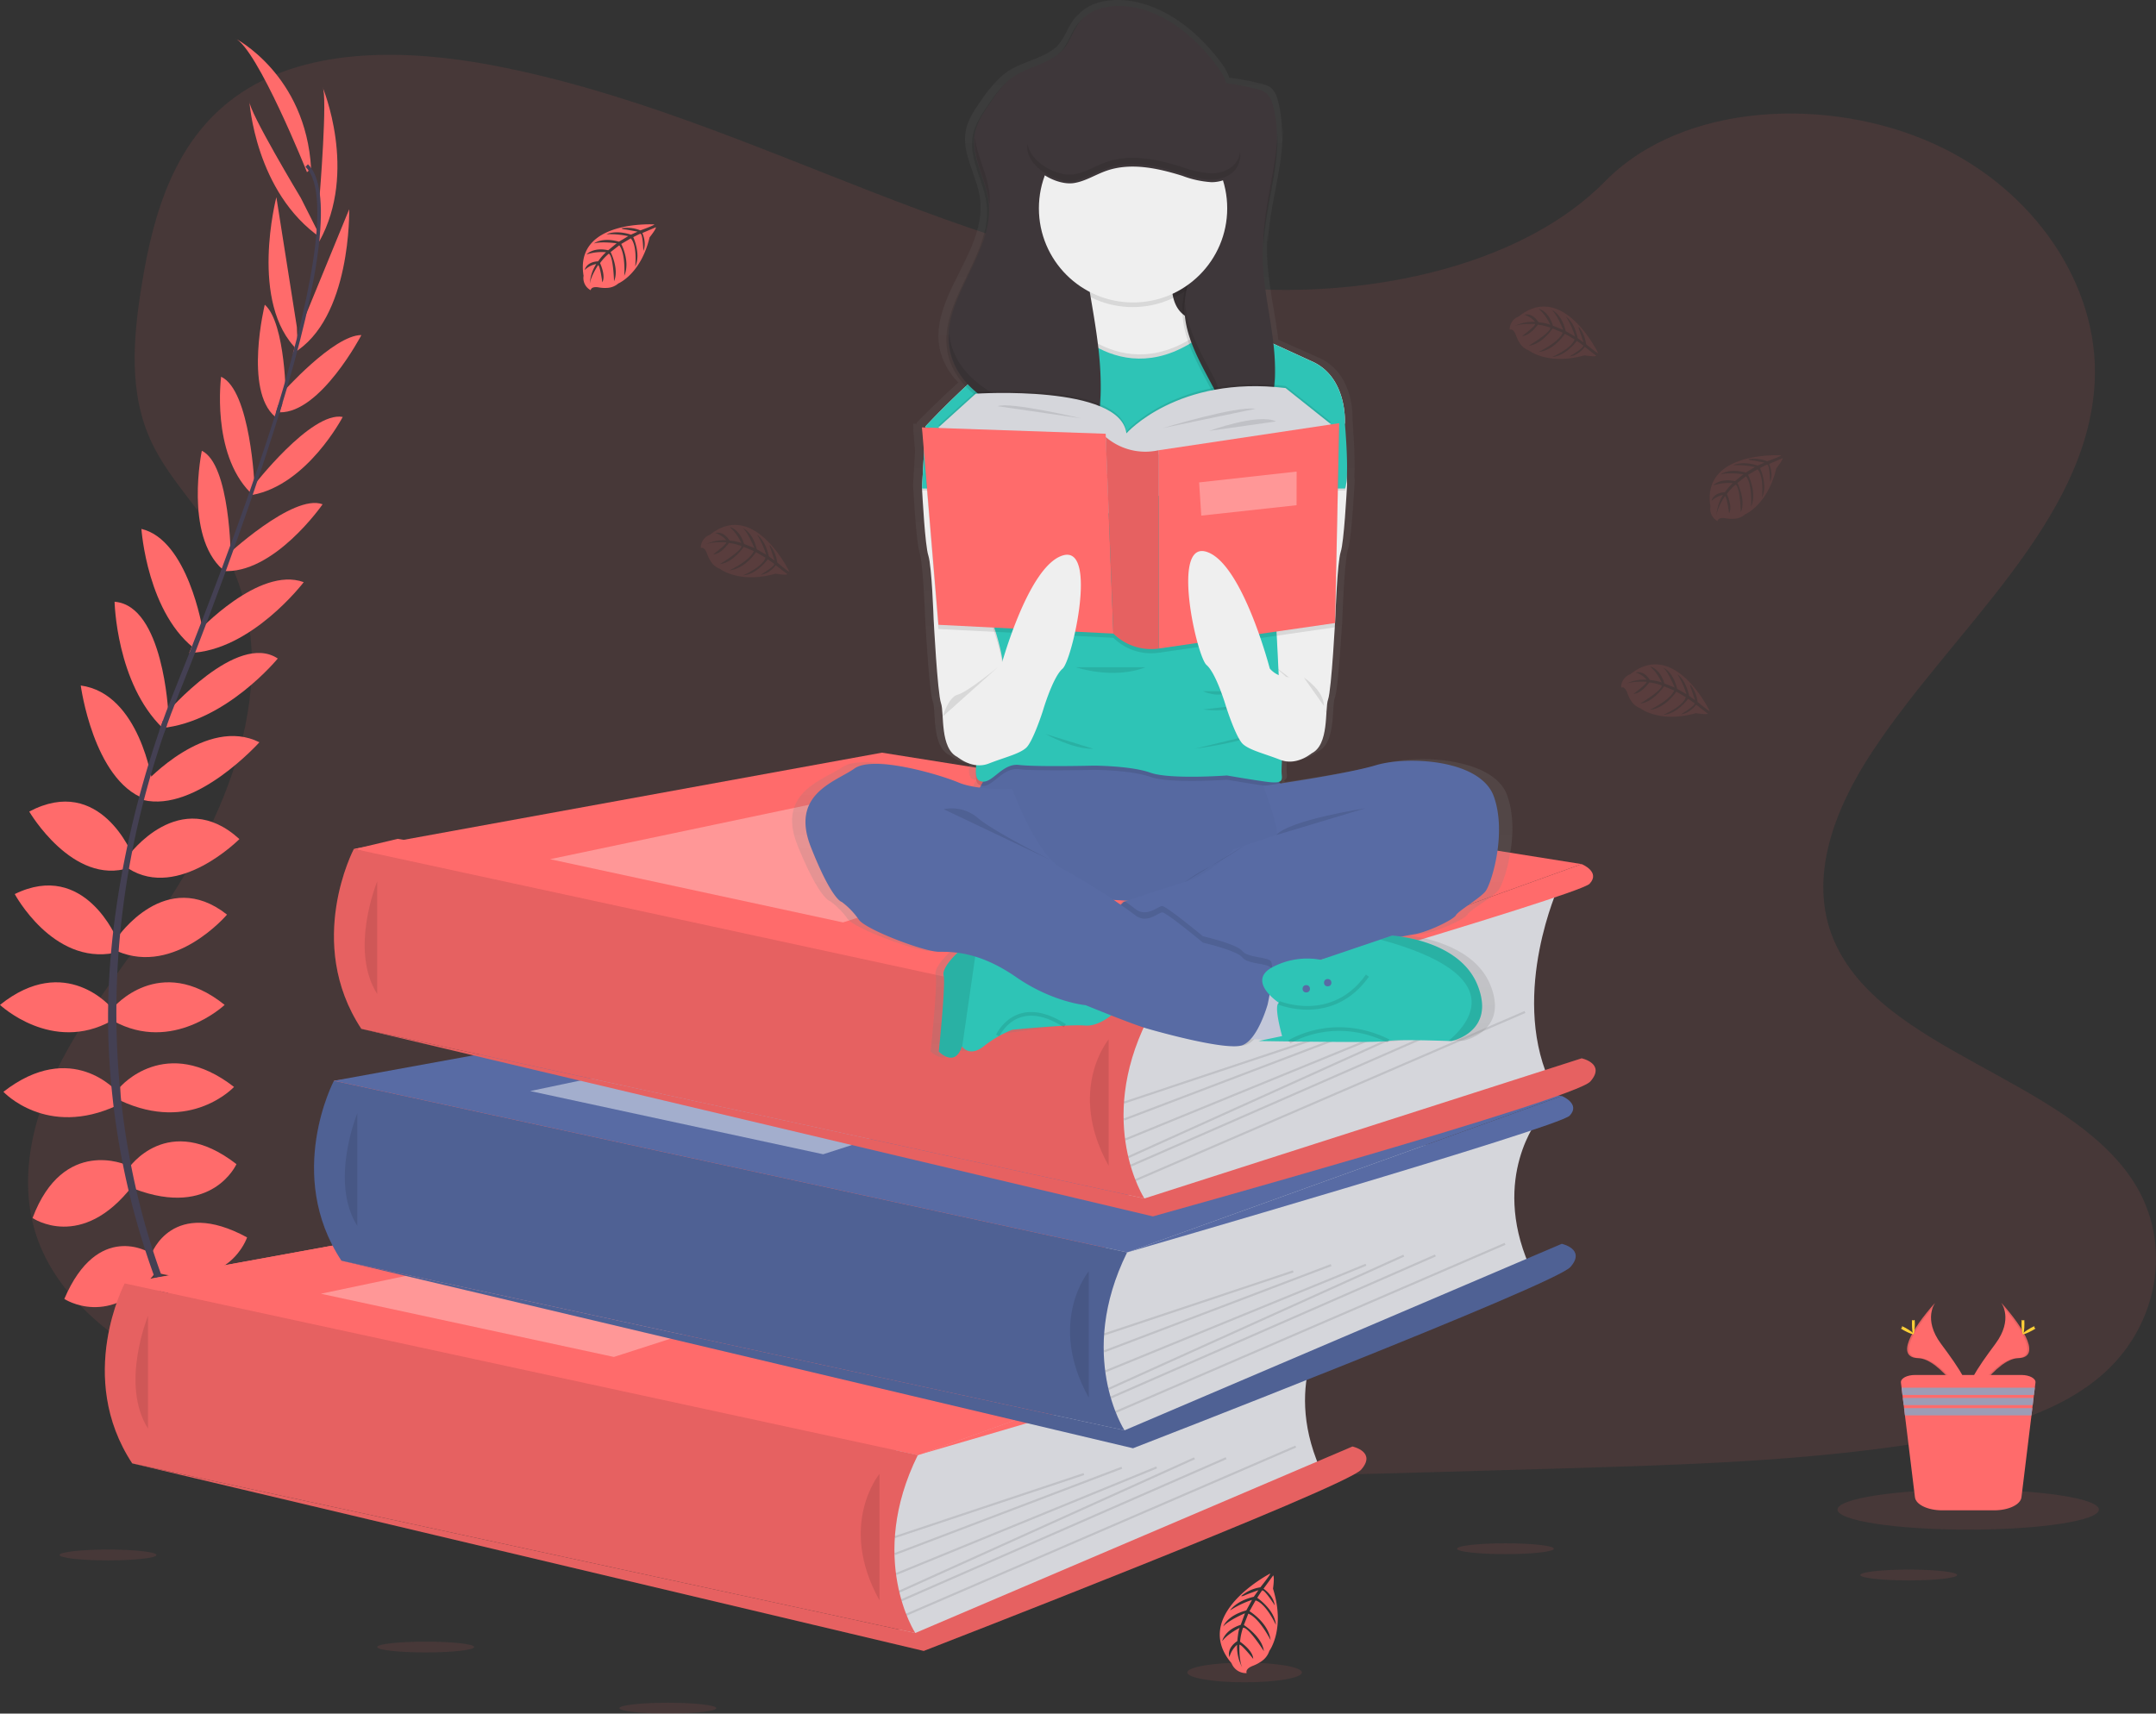 <svg xmlns="http://www.w3.org/2000/svg" xmlns:xlink="http://www.w3.org/1999/xlink" width="589" height="468.257" viewBox="0 0 589 468.257">
  <rect x="0" y="0" width="589" height="468.257" fill="#333333" stroke="none"/>
  <defs>
    <linearGradient id="linear-gradient" x1="0.5" y1="1" x2="0.5" gradientUnits="objectBoundingBox">
      <stop offset="0" stop-color="gray" stop-opacity="0.251"/>
      <stop offset="0.54" stop-color="gray" stop-opacity="0.122"/>
      <stop offset="1" stop-color="gray" stop-opacity="0.102"/>
    </linearGradient>
  </defs>
  <g id="Group_26" data-name="Group 26" transform="translate(-554 -213)">
    <path id="Path_1" data-name="Path 1" d="M439.651,133.588c-37.269-1.3-72.77-13.325-106.664-26.489s-67.466-27.75-103.842-34.724c-23.4-4.486-50.156-5.119-69,7.423-18.145,12.093-24.007,32.91-27.157,52.247-2.372,14.546-3.766,29.852,2.735,43.471,4.509,9.455,12.519,17.4,18.053,26.489,19.274,31.51,5.655,70.368-15.231,101.136-9.789,14.436-21.162,28.216-28.717,43.569s-11.056,32.967-4.446,48.642c6.559,15.548,22.182,27.2,39.1,35.409,34.372,16.671,74.86,21.439,114.369,24.139,87.431,5.983,175.322,3.392,262.983.8,32.443-.962,65.025-1.935,96.938-6.95,17.725-2.787,36.019-7.2,48.889-17.88,16.331-13.55,20.379-36.5,9.438-53.485-18.364-28.5-69.1-35.576-81.954-66.165-7.06-16.832.2-35.582,10.457-51.2,22.02-33.491,58.926-62.877,60.873-101.159,1.336-26.3-16.412-52.627-43.845-65.071C593.874,80.7,553.991,82.361,532.788,103.95,510.941,126.195,472.555,134.729,439.651,133.588Z" transform="translate(459.776 158.54)" fill="#ff6b6b" opacity="0.1"/>
    <path id="Path_2" data-name="Path 2" d="M275.845,566.469l-197.1-.962L59.16,519.572l69.251-5.027-12.07-50.364,136.971-17.753-131.161-45.6,11.586-2.753,210.9,34.407-11.615,78.6-16.6,43.194Z" transform="translate(528.907 44.149)" fill="#ff6b6b"/>
    <path id="Path_3" data-name="Path 3" d="M187,698.7s12.093-1.935,19.348,6.611c0,0-5.321,4.192-16.769-1.612Z" transform="translate(423.675 -108.285)" fill="#ff6b6b"/>
    <path id="Path_4" data-name="Path 4" d="M181.141,698.51s-7.716,9.5-3.916,20.068c0,0,6.288-2.516,6.973-15.335Z" transform="translate(428.267 -108.283)" fill="#ff6b6b"/>
    <path id="Path_5" data-name="Path 5" d="M172.76,669.138s4.837-8.874,24.186,3.547c0,0-2.58,5.966-11.125,5.482S175.017,673.814,172.76,669.138Z" transform="translate(429.715 -94.522)" fill="#ff6b6b"/>
    <path id="Path_6" data-name="Path 6" d="M162.48,670.283s-10.037-1.152-11.01,21.825c0,0,6.363,1.319,10.883-5.948S165.02,674.815,162.48,670.283Z" transform="translate(438.745 -96.306)" fill="#ff6b6b"/>
    <path id="Path_7" data-name="Path 7" d="M160.44,632.192s5.643-15.64,26.12-4.515c0,0-4.676,14.35-24.024,9.835Z" transform="translate(434.94 -76.544)" fill="#ff6b6b"/>
    <path id="Path_8" data-name="Path 8" d="M149.52,592.426s10.642-15.8,29.506-1.152c0,0-6.611,14.834-27.894,6.772Z" transform="translate(439.572 -60.158)" fill="#ff6b6b"/>
    <path id="Path_9" data-name="Path 9" d="M145.6,554.468s12.415-14.517,31.1,0c0,0-11.77,12.738-31.1,3.708Z" transform="translate(441.235 -44.45)" fill="#ff6b6b"/>
    <path id="Path_10" data-name="Path 10" d="M142.24,516.548s12.576-15.156,30.474-.806c0,0-14.189,13.383-30.474,4.353Z" transform="translate(442.66 -28.142)" fill="#ff6b6b"/>
    <path id="Path_11" data-name="Path 11" d="M144.2,480.353s13.244-19.51,29.99-6.288c0,0-14.189,16.769-29.99,10Z" transform="translate(441.829 -11.135)" fill="#ff6b6b"/>
    <path id="Path_12" data-name="Path 12" d="M149.52,442s14.028-19.348,30.313-4.515c0,0-16.607,16.769-30.313,8.062Z" transform="translate(439.572 4.804)" fill="#ff6b6b"/>
    <path id="Path_13" data-name="Path 13" d="M157.106,405.345s16.607-18.185,31.1-10.941c0,0-17.3,19.314-31.821,15.767Z" transform="translate(436.662 21.428)" fill="#ff6b6b"/>
    <path id="Path_14" data-name="Path 14" d="M166.719,369.634s19.164-22.274,30.313-14.834c0,0-14.12,17.275-31.672,19Z" transform="translate(432.853 38.148)" fill="#ff6b6b"/>
    <path id="Path_15" data-name="Path 15" d="M180.612,332.83s16.774-18.185,29.028-13.671c0,0-14.35,18.865-31.28,19.348Z" transform="translate(427.339 52.925)" fill="#ff6b6b"/>
    <path id="Path_16" data-name="Path 16" d="M194.846,296.814s18.542-17.414,26.6-14.35c0,0-13.383,19.348-27.41,18.22Z" transform="translate(420.689 68.338)" fill="#ff6b6b"/>
    <path id="Path_17" data-name="Path 17" d="M208.32,260.407S224.282,239.6,233,241.214c0,0-9.68,18.548-24.675,21.306Z" transform="translate(414.632 85.718)" fill="#ff6b6b"/>
    <path id="Path_18" data-name="Path 18" d="M221.872,218.341S235.98,202.4,243.6,202.43c0,0-11.137,21.306-22.314,21.111Z" transform="translate(409.131 102.131)" fill="#ff6b6b"/>
    <path id="Path_19" data-name="Path 19" d="M229.3,175.935l13.63-33.215s.68,30.025-15.364,39.376Z" transform="translate(406.467 127.457)" fill="#ff6b6b"/>
    <path id="Path_20" data-name="Path 20" d="M240.122,114.7s2.257-27.739.806-30c0,0,9.743,23.063-.9,42.25Z" transform="translate(401.182 152.067)" fill="#ff6b6b"/>
    <path id="Path_21" data-name="Path 21" d="M142.371,636.515s-14.131-8.759-23.281,12.669c0,0,12.576,8.35,24.946-7.2Z" transform="translate(452.479 -81.236)" fill="#ff6b6b"/>
    <path id="Path_22" data-name="Path 22" d="M129.77,595.311s-17.333-7.906-25.74,14.465c0,0,13.388,9.214,27.318-8.81Z" transform="translate(458.867 -63.936)" fill="#ff6b6b"/>
    <path id="Path_23" data-name="Path 23" d="M121.3,556.778s-12.415-14.517-31.1,0c0,0,11.77,12.738,31.1,3.708Z" transform="translate(464.733 -45.43)" fill="#ff6b6b"/>
    <path id="Path_24" data-name="Path 24" d="M119.054,516.548s-12.576-15.156-30.474-.806c0,0,14.189,13.383,30.474,4.353Z" transform="translate(465.42 -28.142)" fill="#ff6b6b"/>
    <path id="Path_25" data-name="Path 25" d="M123.578,478.426s-8.822-21.853-28-12.456c0,0,10.365,19.377,27.215,16.083Z" transform="translate(462.451 -8.655)" fill="#ff6b6b"/>
    <path id="Path_26" data-name="Path 26" d="M130.666,438.467s-8.77-22.233-28.216-11.926c0,0,11.909,20.379,27.353,15.358Z" transform="translate(459.537 8.23)" fill="#ff6b6b"/>
    <path id="Path_27" data-name="Path 27" d="M146.469,395.288s-3.455-24.376-19.579-26.558c0,0,3.421,25.706,17.408,30.952Z" transform="translate(449.171 31.594)" fill="#ff6b6b"/>
    <path id="Path_28" data-name="Path 28" d="M157.618,359.373s-1.347-29.368-14.678-30.393c0,0,.449,22.291,13.175,34.551Z" transform="translate(442.363 48.454)" fill="#ff6b6b"/>
    <path id="Path_29" data-name="Path 29" d="M172.37,321.815s-3.973-24.422-16.7-27.4c0,0,1.578,23.65,15.438,33.4Z" transform="translate(436.964 63.117)" fill="#ff6b6b"/>
    <path id="Path_30" data-name="Path 30" d="M191.421,286.508s-.132-25.441-7.906-29.178c0,0-4.82,23.034,5.655,32.426Z" transform="translate(425.623 78.845)" fill="#ff6b6b"/>
    <path id="Path_31" data-name="Path 31" d="M202.384,252.1s-1.088-26.2-9.139-29.886c0,0-2.753,20.73,7.935,31.6Z" transform="translate(421.161 93.741)" fill="#ff6b6b"/>
    <path id="Path_32" data-name="Path 32" d="M218.6,214.315s-.046-21.306-5.793-26.3c0,0-5.712,23.339,2.793,30.589Z" transform="translate(413.525 108.247)" fill="#ff6b6b"/>
    <path id="Path_33" data-name="Path 33" d="M223.718,172.461,218.126,137s-7.6,29.057,5.856,41.864Z" transform="translate(411.379 129.883)" fill="#ff6b6b"/>
    <path id="Path_34" data-name="Path 34" d="M220.943,117.859s-14.35-23.84-14.056-26.489c0,0,1.526,24.986,19.579,37.43Z" transform="translate(415.242 149.238)" fill="#ff6b6b"/>
    <path id="Path_35" data-name="Path 35" d="M219.731,98.181s-13.544-33.86-19.671-36.6c0,0,19.348,9.835,20.8,35.633Z" transform="translate(418.135 161.873)" fill="#ff6b6b"/>
    <path id="Path_36" data-name="Path 36" d="M220.487,189.364l-.927-.282c11.431-37.275,14.281-61.04,8.033-67l.662-.7C234.883,127.668,232.194,151.174,220.487,189.364Z" transform="translate(409.864 136.509)" fill="#444053"/>
    <path id="Path_37" data-name="Path 37" d="M165.5,324.709l-1.371-.489c1.215-3.415,2.522-6.881,3.893-10.3,11.932-29.737,22.089-57.4,28.6-78.638l1.192-.576c-6.524,21.278-16.5,50-28.447,79.778C168.005,317.839,166.7,321.289,165.5,324.709Z" transform="translate(433.375 88.439)" fill="#444053"/>
    <path id="Path_38" data-name="Path 38" d="M184.039,593.779c-.184-.2-18.709-21.064-31.625-56.681a209.711,209.711,0,0,1-12.479-64.944c-.887-27.716,4.929-58.661,14.891-86.774l1.083,1.267c-22.366,63.1-13.481,117.162-1.693,149.72,12.778,35.294,31.1,55.926,31.274,56.133Z" transform="translate(443.675 24.532)" fill="#444053"/>
    <path id="Path_39" data-name="Path 39" d="M629.8,670.36s-13.054,15.934-2.689,40.021l-104.228,45.2-10,2.1-4.607-20.155,3.081-25.435v-13.9Z" transform="translate(287.407 -96.343)" fill="#d5d6db"/>
    <path id="Path_40" data-name="Path 40" d="M59.16,589.689l144.261-26.3,191.152,30.451L275.845,636.586Z" transform="translate(528.907 -25.968)" fill="#ff6b6b"/>
    <path id="Path_41" data-name="Path 41" d="M59.16,589.689l144.261-26.3,191.152,30.451L275.845,636.586Z" transform="translate(528.907 -25.968)" fill="#ff6b6b"/>
    <path id="Path_42" data-name="Path 42" d="M143.74,652.47s-13.492,25.562,2.056,49.172L359.723,748s-13.279-20.362.685-48.624Z" transform="translate(444.327 -88.755)" fill="#ff6b6b"/>
    <path id="Path_43" data-name="Path 43" d="M143.74,652.47s-13.492,25.562,2.056,49.172L359.723,748s-13.279-20.362.685-48.624Z" transform="translate(444.327 -88.755)" opacity="0.1"/>
    <path id="Path_44" data-name="Path 44" d="M156.286,667.86s-7.711,18.7,0,30.808" transform="translate(438.156 -95.283)" opacity="0.1"/>
    <path id="Path_45" data-name="Path 45" d="M365.237,780.822,484.667,729.86s6.68,1.44,2.361,6.334S367.54,785.717,367.54,785.717l-216.23-51.25Z" transform="translate(438.813 -121.58)" fill="#ff6b6b"/>
    <path id="Path_46" data-name="Path 46" d="M365.237,780.822,484.667,729.86s6.68,1.44,2.361,6.334S367.54,785.717,367.54,785.717l-216.23-51.25Z" transform="translate(438.813 -121.58)" opacity="0.1"/>
    <path id="Path_47" data-name="Path 47" d="M502.04,742.86s-11.517,13.82,0,34.551" transform="translate(292.221 -127.094)" opacity="0.1"/>
    <rect id="Rectangle_23" data-name="Rectangle 23" width="54.458" height="0.576" transform="translate(798.361 632.766) rotate(-18.45)" opacity="0.1"/>
    <rect id="Rectangle_24" data-name="Rectangle 24" width="66.355" height="0.576" transform="translate(798.341 637.402) rotate(-20.82)" opacity="0.1"/>
    <rect id="Rectangle_25" data-name="Rectangle 25" width="76.91" height="0.576" transform="translate(798.688 642.867) rotate(-22.26)" opacity="0.1"/>
    <rect id="Rectangle_26" data-name="Rectangle 26" width="88.531" height="0.576" transform="translate(799.518 647.686) rotate(-24.31)" opacity="0.1"/>
    <rect id="Rectangle_27" data-name="Rectangle 27" width="96.829" height="0.576" transform="matrix(0.916, -0.401, 0.401, 0.916, 800.158, 650.031)" opacity="0.1"/>
    <rect id="Rectangle_28" data-name="Rectangle 28" width="115.872" height="0.576" transform="translate(801.497 653.969) rotate(-23.36)" opacity="0.1"/>
    <path id="Path_48" data-name="Path 48" d="M152.23,598.246,253.579,576.94l61.742,11.8-83.049,26.777Z" transform="translate(489.431 -31.715)" fill="#fff" opacity="0.3"/>
    <path id="Path_49" data-name="Path 49" d="M642.745,659.69s5.24,2.113,2.165,5.378S524,702.435,524,702.435Z" transform="translate(280.735 -91.817)" fill="#ff6b6b"/>
    <path id="Path_50" data-name="Path 50" d="M729.091,574.18s-13.049,15.928-2.683,40.021l-104.228,45.2-10,2.108-4.607-20.155,3.127-25.429V602.011Z" transform="translate(245.289 -55.548)" fill="#d5d6db"/>
    <path id="Path_51" data-name="Path 51" d="M158.46,493.5,302.715,467.21l191.158,30.451L375.145,540.406Z" transform="translate(486.789 14.827)" fill="#586ba4"/>
    <path id="Path_52" data-name="Path 52" d="M243,556.29s-13.5,25.562,2.05,49.172l213.927,46.356s-13.273-20.379.708-48.63Z" transform="translate(402.229 -47.96)" fill="#586ba4"/>
    <path id="Path_53" data-name="Path 53" d="M243,556.29s-13.5,25.562,2.05,49.172l213.927,46.356s-13.273-20.379.708-48.63l-67.65-14.644Z" transform="translate(402.229 -47.96)" opacity="0.1"/>
    <path id="Path_54" data-name="Path 54" d="M255.578,571.68s-7.7,18.7,0,30.808" transform="translate(396.04 -54.488)" opacity="0.1"/>
    <path id="Path_55" data-name="Path 55" d="M464.527,684.642,583.963,633.68s6.674,1.44,2.355,6.334S466.83,689.537,466.83,689.537L250.6,638.287Z" transform="translate(396.699 -80.785)" fill="#586ba4"/>
    <path id="Path_56" data-name="Path 56" d="M464.527,684.642,583.963,633.68s6.674,1.44,2.355,6.334S466.83,689.537,466.83,689.537L250.6,638.287Z" transform="translate(396.699 -80.785)" opacity="0.1"/>
    <path id="Path_57" data-name="Path 57" d="M601.33,646.68s-11.517,13.82,0,34.551" transform="translate(250.106 -86.299)" opacity="0.1"/>
    <rect id="Rectangle_29" data-name="Rectangle 29" width="54.458" height="0.576" transform="translate(855.541 577.387) rotate(-18.45)" opacity="0.1"/>
    <rect id="Rectangle_30" data-name="Rectangle 30" width="66.355" height="0.576" transform="translate(855.529 582.021) rotate(-20.82)" opacity="0.1"/>
    <rect id="Rectangle_31" data-name="Rectangle 31" width="76.91" height="0.576" transform="translate(855.867 587.478) rotate(-22.26)" opacity="0.1"/>
    <rect id="Rectangle_32" data-name="Rectangle 32" width="88.531" height="0.576" transform="translate(856.704 592.297) rotate(-24.31)" opacity="0.1"/>
    <rect id="Rectangle_33" data-name="Rectangle 33" width="96.829" height="0.576" transform="matrix(0.916, -0.401, 0.401, 0.916, 857.336, 594.635)" opacity="0.1"/>
    <rect id="Rectangle_34" data-name="Rectangle 34" width="115.872" height="0.576" transform="translate(858.679 598.573) rotate(-23.36)" opacity="0.1"/>
    <path id="Path_58" data-name="Path 58" d="M251.53,502.066,352.879,480.76l61.742,11.8-83.049,26.777Z" transform="translate(447.313 9.08)" fill="#fff" opacity="0.45"/>
    <path id="Path_59" data-name="Path 59" d="M742.058,563.51s5.234,2.113,2.165,5.373S623.33,606.249,623.33,606.249Z" transform="translate(238.604 -51.022)" fill="#586ba4"/>
    <path id="Path_60" data-name="Path 60" d="M738.5,464.15s-13.054,28.6-2.689,52.69L631.586,549.375l-9.979,2.113L617,531.334l3.081-25.435V491.981Z" transform="translate(241.289 -8.878)" fill="#d5d6db"/>
    <path id="Path_61" data-name="Path 61" d="M167.89,383.479l144.261-26.3,191.158,30.451L384.575,430.376Z" transform="translate(482.789 61.497)" fill="#ff6b6b"/>
    <path id="Path_62" data-name="Path 62" d="M252.458,446.26s-13.515,25.562,2.033,49.172l213.927,46.356s-13.279-20.379.7-48.624Z" transform="translate(398.221 -1.29)" fill="#ff6b6b"/>
    <path id="Path_63" data-name="Path 63" d="M252.458,446.26s-13.515,25.562,2.033,49.172l213.927,46.356s-13.279-20.379.7-48.624Z" transform="translate(398.221 -1.29)" opacity="0.1"/>
    <path id="Path_64" data-name="Path 64" d="M265.016,461.65s-7.711,18.7,0,30.808" transform="translate(392.038 -7.818)" opacity="0.1"/>
    <path id="Path_65" data-name="Path 65" d="M473.967,578.006,593.4,539.712s6.68,1.44,2.361,6.334S476.27,582.9,476.27,582.9L260.04,531.65Z" transform="translate(392.695 -37.509)" fill="#ff6b6b"/>
    <path id="Path_66" data-name="Path 66" d="M473.967,578.006,593.4,539.712s6.68,1.44,2.361,6.334S476.27,582.9,476.27,582.9L260.04,531.65Z" transform="translate(392.695 -37.509)" opacity="0.1"/>
    <path id="Path_67" data-name="Path 67" d="M610.77,536.65s-11.517,13.82,0,34.551" transform="translate(246.102 -39.63)" opacity="0.1"/>
    <rect id="Rectangle_35" data-name="Rectangle 35" width="54.458" height="0.576" transform="translate(860.978 514.025) rotate(-18.45)" opacity="0.1"/>
    <rect id="Rectangle_36" data-name="Rectangle 36" width="66.355" height="0.576" transform="translate(860.963 518.662) rotate(-20.82)" opacity="0.1"/>
    <rect id="Rectangle_37" data-name="Rectangle 37" width="76.91" height="0.576" transform="translate(861.295 524.122) rotate(-22.26)" opacity="0.1"/>
    <rect id="Rectangle_38" data-name="Rectangle 38" width="88.531" height="0.576" transform="translate(862.14 528.937) rotate(-24.31)" opacity="0.1"/>
    <rect id="Rectangle_39" data-name="Rectangle 39" width="96.829" height="0.576" transform="matrix(0.916, -0.401, 0.401, 0.916, 862.775, 531.28)" opacity="0.1"/>
    <rect id="Rectangle_40" data-name="Rectangle 40" width="115.872" height="0.576" transform="translate(864.116 535.222) rotate(-23.36)" opacity="0.1"/>
    <path id="Path_68" data-name="Path 68" d="M260.96,392.036,362.309,370.73l61.742,11.8L341,409.312Z" transform="translate(443.313 55.749)" fill="#fff" opacity="0.3"/>
    <path id="Path_69" data-name="Path 69" d="M751.488,453.48s5.24,2.113,2.165,5.378S632.76,496.225,632.76,496.225Z" transform="translate(234.604 -4.353)" fill="#ff6b6b"/>
    <path id="Path_70" data-name="Path 70" d="M384.612,149.9s-21.882-1.319-19.325,14.033a3.745,3.745,0,0,0,1.946,3.945s.04-1.152,2.246-.754a9.818,9.818,0,0,0,2.384.115,4.964,4.964,0,0,0,2.908-1.2h0s6.156-2.545,8.551-12.611c0,0,1.774-2.194,1.728-2.758l-3.708,1.578s1.261,2.666.271,4.883c0,0-.121-4.785-.835-4.676-.144,0-1.918.927-1.918.927s2.171,4.647.53,8.022c0,0,.622-5.724-1.209-7.688l-2.6,1.52s2.539,4.8.818,8.713c0,0,.443-6.006-1.365-8.344l-2.361,1.843s2.39,4.728.933,7.975c0,0-.19-6.991-1.44-7.521a14.231,14.231,0,0,0-2.378,2.568s1.635,3.455.616,5.246c0,0-.616-4.659-1.152-4.682,0,0-2.056,3.087-2.269,5.183a11.206,11.206,0,0,1,1.768-5.494,6.167,6.167,0,0,0-3.144,1.63s.317-2.182,3.657-2.372a14.154,14.154,0,0,1,2.154-2.482,13.481,13.481,0,0,0-5.332.61s1.774-2.056,5.937-1.152l2.3-1.9s-4.365-.576-6.219.063c0,0,2.136-1.82,6.847-.5l2.539-1.514a23.075,23.075,0,0,0-5.943-.512s2.338-1.261,6.686.1l1.808-.812s-2.724-.536-3.524-.622-.841-.305-.841-.305a9.507,9.507,0,0,1,5.125.576S384.687,150.141,384.612,149.9Z" transform="translate(348.142 124.424)" fill="#ff6b6b"/>
    <path id="Path_71" data-name="Path 71" d="M919.212,259.479s-21.882-1.319-19.325,14.033a3.745,3.745,0,0,0,1.946,3.945s.04-1.152,2.246-.754a10.146,10.146,0,0,0,2.384.115,4.947,4.947,0,0,0,2.879-1.2h0s6.162-2.545,8.551-12.611c0,0,1.774-2.194,1.728-2.758l-3.7,1.578s1.261,2.666.271,4.883c0,0-.121-4.785-.829-4.676-.144,0-1.923.927-1.923.927s2.171,4.647.536,8.022c0,0,.622-5.724-1.215-7.688l-2.6,1.52s2.539,4.8.818,8.713c0,0,.443-6.006-1.365-8.344l-2.355,1.843s2.384,4.728.927,7.975c0,0-.19-6.991-1.44-7.521a14.44,14.44,0,0,0-2.378,2.568s1.635,3.455.622,5.246c0,0-.622-4.659-1.152-4.682,0,0-2.056,3.087-2.269,5.183a11.17,11.17,0,0,1,1.774-5.494,6.2,6.2,0,0,0-3.15,1.63s.323-2.182,3.657-2.372A14.381,14.381,0,0,1,906,267.075a13.535,13.535,0,0,0-5.332.616s1.774-2.056,5.937-1.152l2.3-1.9s-4.371-.576-6.219.063c0,0,2.131-1.82,6.847-.5l2.534-1.514a23.074,23.074,0,0,0-5.943-.513s2.338-1.261,6.686.1l1.814-.812s-2.729-.536-3.53-.622-.841-.305-.841-.305a9.438,9.438,0,0,1,5.125.576S919.281,259.721,919.212,259.479Z" transform="translate(121.389 77.945)" fill="#ff6b6b" opacity="0.1"/>
    <path id="Path_72" data-name="Path 72" d="M445.2,305.247s-9.536-19.769-21.675-10.025a3.74,3.74,0,0,0-2.493,3.622s1.008-.524,1.728,1.6a10.2,10.2,0,0,0,1.06,2.131,4.969,4.969,0,0,0,2.47,1.958h0s5.223,4.135,15.179,1.313c0,0,2.781.478,3.236.144l-3.179-2.459s-1.728,2.4-4.135,2.614c0,0,4.123-2.436,3.68-3-.092-.115-1.728-1.227-1.728-1.227s-3,4.163-6.743,4.376c0,0,5.3-2.246,6.115-4.808l-2.591-1.532s-2.954,4.561-7.21,4.964c0,0,5.459-2.539,6.616-5.257l-2.753-1.152s-2.966,4.388-6.513,4.7c0,0,6.012-3.576,5.862-4.929a14.593,14.593,0,0,0-3.4-.823s-2.2,3.1-4.273,3.1c0,0,3.76-2.816,3.53-3.271,0,0-3.7-.288-5.643.576a11.211,11.211,0,0,1,5.661-1.152,6.2,6.2,0,0,0-2.96-1.952s2.062-.783,3.852,2.033a14.207,14.207,0,0,1,3.219.668,13.519,13.519,0,0,0-3.133-4.348s2.66.536,3.875,4.607l2.793,1.106s-1.607-4.1-3.087-5.4c0,0,2.626.973,3.772,5.758l2.557,1.474a22.785,22.785,0,0,0-2.447-5.436s2.24,1.428,3.167,5.885l1.6,1.186s-.864-2.643-1.152-3.38-.144-.887-.144-.887a9.449,9.449,0,0,1,2,4.751S444.988,305.42,445.2,305.247Z" transform="translate(324.413 63.918)" fill="#ff6b6b" opacity="0.1"/>
    <path id="Path_73" data-name="Path 73" d="M828.975,201.627s-9.53-19.769-21.675-10.025a3.747,3.747,0,0,0-2.493,3.622s1.013-.518,1.728,1.6a9.986,9.986,0,0,0,1.065,2.136,4.941,4.941,0,0,0,2.465,1.952h0s5.229,4.135,15.179,1.319c0,0,2.781.472,3.242.138l-3.161-2.465s-1.728,2.407-4.129,2.62c0,0,4.117-2.442,3.674-3.006-.092-.115-1.728-1.227-1.728-1.227s-2.994,4.163-6.743,4.376c0,0,5.3-2.246,6.121-4.8l-2.632-1.52s-2.948,4.555-7.21,4.964c0,0,5.459-2.545,6.622-5.263l-2.758-1.152s-2.966,4.394-6.507,4.7c0,0,6.006-3.576,5.856-4.923a14.244,14.244,0,0,0-3.4-.823s-2.2,3.1-4.279,3.1c0,0,3.766-2.816,3.536-3.271,0,0-3.7-.288-5.649.576a11.205,11.205,0,0,1,5.661-1.152,6.166,6.166,0,0,0-2.954-1.952s2.062-.783,3.852,2.033a14.254,14.254,0,0,1,3.219.674,13.475,13.475,0,0,0-3.138-4.353s2.66.541,3.875,4.636l2.8,1.106s-1.607-4.106-3.086-5.4c0,0,2.626.973,3.766,5.758l2.563,1.474a23,23,0,0,0-2.453-5.436s2.246,1.428,3.167,5.885l1.6,1.186s-.858-2.643-1.152-3.38-.144-.881-.144-.881a9.474,9.474,0,0,1,2,4.751S828.8,201.812,828.975,201.627Z" transform="translate(161.632 107.869)" fill="#ff6b6b" opacity="0.1"/>
    <path id="Path_74" data-name="Path 74" d="M881.853,371.434s-9.53-19.775-21.692-10.031a3.747,3.747,0,0,0-2.493,3.622s1.013-.518,1.728,1.6a9.977,9.977,0,0,0,1.06,2.136,4.941,4.941,0,0,0,2.465,1.952h0s5.229,4.14,15.185,1.319c0,0,2.776.478,3.236.138l-3.179-2.459s-1.728,2.407-4.135,2.62c0,0,4.117-2.442,3.674-3.006-.092-.115-1.728-1.227-1.728-1.227s-2.994,4.163-6.743,4.382c0,0,5.3-2.252,6.121-4.808l-2.6-1.532s-2.948,4.561-7.21,4.964c0,0,5.459-2.545,6.622-5.263l-2.758-1.152s-2.966,4.388-6.507,4.7c0,0,6.012-3.576,5.862-4.929a14.305,14.305,0,0,0-3.4-.823s-2.2,3.1-4.279,3.1c0,0,3.766-2.816,3.536-3.271,0,0-3.7-.288-5.649.576a11.24,11.24,0,0,1,5.666-1.152,6.156,6.156,0,0,0-2.96-1.952s2.062-.789,3.852,2.033a14.206,14.206,0,0,1,3.219.668,13.583,13.583,0,0,0-3.133-4.353s2.66.541,3.875,4.636l2.793,1.106s-1.607-4.106-3.087-5.4c0,0,2.626.967,3.766,5.758l2.563,1.468a23,23,0,0,0-2.453-5.436s2.246,1.428,3.173,5.891l1.6,1.152s-.864-2.643-1.152-3.38-.144-.881-.144-.881a9.415,9.415,0,0,1,2,4.751S881.674,371.606,881.853,371.434Z" transform="translate(139.211 35.847)" fill="#ff6b6b" opacity="0.1"/>
    <ellipse id="Ellipse_88" data-name="Ellipse 88" cx="13.239" cy="1.48" rx="13.239" ry="1.48" transform="translate(657.053 661.592)" fill="#ff6b6b" opacity="0.1"/>
    <ellipse id="Ellipse_89" data-name="Ellipse 89" cx="13.239" cy="1.48" rx="13.239" ry="1.48" transform="translate(570.268 636.439)" fill="#ff6b6b" opacity="0.1"/>
    <ellipse id="Ellipse_90" data-name="Ellipse 90" cx="13.239" cy="1.48" rx="13.239" ry="1.48" transform="translate(723.207 678.297)" fill="#ff6b6b" opacity="0.1"/>
    <ellipse id="Ellipse_91" data-name="Ellipse 91" cx="13.239" cy="1.48" rx="13.239" ry="1.48" transform="translate(1062.208 641.909)" fill="#ff6b6b" opacity="0.1"/>
    <ellipse id="Ellipse_92" data-name="Ellipse 92" cx="13.239" cy="1.48" rx="13.239" ry="1.48" transform="translate(952.042 634.728)" fill="#ff6b6b" opacity="0.1"/>
    <ellipse id="Ellipse_93" data-name="Ellipse 93" cx="15.657" cy="2.689" rx="15.657" ry="2.689" transform="translate(878.357 667.333)" fill="#ff6b6b" opacity="0.1"/>
    <path id="Path_75" data-name="Path 75" d="M681.028,790.14s-21.8,11.264-10.538,24.531a4.214,4.214,0,0,0,4.123,2.678s-.61-1.117,1.728-2.01a11.235,11.235,0,0,0,2.355-1.25,5.534,5.534,0,0,0,2.108-2.816h0s4.457-5.966,1-17c0,0,.449-3.121.058-3.628l-2.649,3.634s2.735,1.837,3.052,4.538c0,0-2.879-4.532-3.455-4.031-.127.1-1.313,1.987-1.313,1.987s4.745,3.219,5.1,7.4c0,0-2.672-5.856-5.557-6.691l-1.653,2.948s5.183,3.156,5.758,7.9c0,0-3.012-6.018-6.087-7.233l-1.215,3.115s5,3.179,5.459,7.129c0,0-4.181-6.6-5.684-6.4a15.965,15.965,0,0,0-.818,3.829s3.53,2.361,3.593,4.682c0,0-3.259-4.117-3.76-3.847,0,0-.207,4.14.795,6.294a12.425,12.425,0,0,1-1.445-6.294,6.91,6.91,0,0,0-2.09,3.363s-.939-2.275,2.154-4.371c0,0,.294-3.219.651-3.616,0,0-3.346,1.635-4.768,3.639,0,0,.524-2.989,5.062-4.474l1.152-3.156s-4.538,1.923-5.937,3.616c0,0,1.008-2.966,6.294-4.388l1.566-2.879a26.439,26.439,0,0,0-6,2.879s1.526-2.551,6.484-3.726l1.273-1.814s-2.925,1.042-3.743,1.417-.979.19-.979.19a10.591,10.591,0,0,1,5.246-2.384S681.23,790.336,681.028,790.14Z" transform="translate(219.971 -147.148)" fill="#ff6b6b"/>
    <path id="Path_76" data-name="Path 76" d="M659.679,260.684c-3.766-10.233-24.5-11.194-33.491-8.586-6.392,1.86-19.867,3.956-27.065,5.01l-.466-.443c.933-.276.956-.956.841-1.964a30.723,30.723,0,0,1,.058-3.985c4.411,1.371,8.338-1.872,8.338-1.872h0c5.183-2.3,3.789-12.162,4.78-14.857.743-2.015,1.543-13.889,1.9-19.809h.075l.04-1.987c.052-.858.075-1.359.075-1.359s.507-14.477,1.5-17.408c.921-2.695,1.67-16.273,1.785-18.427v-.282l-.075-1.255c.052-.916.075-1.935.069-3.006,0-4.923-.513-11.125-.576-12.127V157.8c.04-2.1-.225-12.628-9.179-16.607-3.3-1.474-7.267-3.23-11.108-4.941-.99-8.551-3.254-17.057-3.058-25.671,0-1.3.115-2.591.242-3.881,0,.374-.04.754-.046,1.152v2.511c.34-10.774,4.411-21.606,4.031-32.15-.035,1.031-.109,2.067-.207,3.1a33.474,33.474,0,0,0-1.106-10.59,6.266,6.266,0,0,0-1.808-3.282,7.446,7.446,0,0,0-3.156-1.25,63.466,63.466,0,0,0-8.286-1.543,12.8,12.8,0,0,0-1.866-3.622c-5.839-8.016-14.488-15.548-24.715-17.275-5.131-.864-11.033-.144-14.523,3.524a10.9,10.9,0,0,0-1.025,1.037c-1.877,2.24-2.683,5.183-4.607,7.417-.127.15-.271.288-.409.432-3.766,3.369-9.634,4.071-13.82,7.094a16.594,16.594,0,0,0-2.067,1.8,35.057,35.057,0,0,0-4.515,5.488c-1.883,2.649-3.818,5.407-4.417,8.569-1.2,6.334,3.11,12.34,3.91,18.715,1.785,14.264-14,26.921-11.01,40.995a18.772,18.772,0,0,0,5.079,9.116c-6.156,5.574-11.4,10.981-11.4,10.981v.322h-.973l.1,1.152h-.1l.536,6.248-.536,9.1v.858h.035c.178,3.334.887,15.323,1.728,17.851.99,2.931,1.491,17.408,1.491,17.408s1.094,20.46,2.1,23.166-.42,12.536,4.78,14.857h0a10.941,10.941,0,0,0,5.223,2.165c-.265,2.154-.1,3.714.76,4.2a2.511,2.511,0,0,0,1.209.346,12.835,12.835,0,0,0-.939,1.641,24.391,24.391,0,0,1-6.035-1.422c-5.586-2.3-24.122-7.486-29.506-3.841s-18.341,6.95-12.358,21.623,8.77,15.041,8.77,15.041a21.306,21.306,0,0,1,4.785,4.808c1.8,2.7,18.536,8.88,22.723,8.88a40.989,40.989,0,0,1,5.327.265s-4.543,3.985-3.939,6.3-1.382,20.846-1.382,20.846,4.607,4.641,6.576-1.445l.069.092c.369.5,2.361,2.764,6.11-.092a34.257,34.257,0,0,1,4.872-3.087l18.151-2.568a51.386,51.386,0,0,1,5.684-.04c2.879.236,5.707-1.468,7.486-2.787,3.76,1.428,7.987,2.989,10,3.559,4.077,1.152,22.815,6.179,27.2,4.607A6.087,6.087,0,0,0,590.7,327.3l4.181.132-1.958.392s3.812.063,8.995.132l-.219.127,6.5-.058c9.513.086,20.2.115,21.606-.2,2.2-.489,13.63-.144,17,0h.939s12.559-2.5,7.377-15.248c-3.985-9.789-16.233-12.634-21.669-13.417,1.532-.305,2.85-.541,3.726-.679,3.795-.576,11.166-4.031,11.765-5.211s6.778-4.607,8.373-6.559S663.462,270.917,659.679,260.684ZM555.652,289.321l-.616.2-.415.138-.795.783c-.633-.426-1.313-.875-2.021-1.336C553.055,289.183,554.339,289.258,555.652,289.321Zm54.884,16.227Z" transform="translate(306.028 169.572)" fill="url(#linear-gradient)"/>
    <path id="Path_77" data-name="Path 77" d="M686.65,312.689s8.81,23.034,13.82,20.73,3.651-12.093,4.607-14.776,2.015-23.034,2.015-23.034.484-14.4,1.44-17.31c.887-2.678,1.607-16.181,1.728-18.306v-.282l-.95-16.7-5.378-1.342-12.473,4.607-1.728,9.864-.674,3.852-.288,1.641Z" transform="translate(211.746 85.487)" fill="#efefef"/>
    <path id="Path_78" data-name="Path 78" d="M691.69,358.3s8.407,6.881,10.941,7.486,4.089,5.972,4.089,5.972" transform="translate(209.609 36.018)" opacity="0.1"/>
    <path id="Path_79" data-name="Path 79" d="M549.61,314.439s-8.81,23.034-13.82,20.73-3.651-12.093-4.607-14.776-2.016-23.034-2.016-23.034-.484-14.4-1.44-17.31c-.887-2.678-1.607-16.181-1.728-18.306v-.282l.956-16.7,5.378-1.342,12.473,4.607,1.728,9.864.674,3.852.288,1.641Z" transform="translate(279.887 84.745)" fill="#efefef"/>
    <rect id="Rectangle_41" data-name="Rectangle 41" width="19.665" height="30.652" transform="translate(867.203 275.918)" fill="#3e373a"/>
    <rect id="Rectangle_42" data-name="Rectangle 42" width="19.665" height="30.652" transform="translate(867.203 275.918)" opacity="0.1"/>
    <path id="Path_80" data-name="Path 80" d="M557.478,405.24s-6.72,7.388-4.227,8.73,18.623,26.489,18.623,26.489,52.978,6.524,62.969-3.265,9.789-27.278,9.789-27.278-8.027,1.728-8.9.789-5.684-5.465-5.684-5.465S562.085,401.117,557.478,405.24Z" transform="translate(268.563 16.886)" fill="#586ba4"/>
    <path id="Path_81" data-name="Path 81" d="M557.478,405.24s-6.72,7.388-4.227,8.73,18.623,26.489,18.623,26.489,52.978,6.524,62.969-3.265,9.789-27.278,9.789-27.278-8.027,1.728-8.9.789-5.684-5.465-5.684-5.465S562.085,401.117,557.478,405.24Z" transform="translate(268.563 16.886)" opacity="0.02"/>
    <path id="Path_82" data-name="Path 82" d="M642.23,205.382,624.955,219.2l-5.223.38-1.918.138-32.207,2.361-33.4-2.442-4.97-.363-6.334-.461L527.66,206.148a226.811,226.811,0,0,1,17.586-16.82c3.236-2.678,6.294-4.843,8.523-5.7l.38-.132a9.478,9.478,0,0,0,3.651-2.545c6.484-6.686,12.479-23.184,12.479-23.184s28.6-14.776,25.147,4.607,12.859,14.592,12.859,14.592l5.378,2.453,2.125.973,5.419,2.482,12.225,5.609C643.025,192.9,642.23,205.382,642.23,205.382Z" transform="translate(279.183 123.359)" fill="#efefef"/>
    <circle id="Ellipse_94" data-name="Ellipse 94" cx="25.723" cy="25.723" r="25.723" transform="translate(837.725 245.468)" opacity="0.1"/>
    <path id="Path_83" data-name="Path 83" d="M641.567,246.6H526v-.282l.956-16.7a226.809,226.809,0,0,1,17.586-16.82l72.557-2.879,3.374-3.559,12.225,5.609c9.6,4.411,8.828,16.89,8.828,16.89S642.839,243.318,641.567,246.6Z" transform="translate(279.887 100.464)" opacity="0.1"/>
    <path id="Path_84" data-name="Path 84" d="M641.567,245.6H526v-.282l.956-16.7a226.809,226.809,0,0,1,17.586-16.82l72.557-2.879,3.374-3.559,12.225,5.609c9.6,4.411,8.828,16.89,8.828,16.89S642.839,242.318,641.567,245.6Z" transform="translate(279.887 100.888)" fill="#2ec4b6"/>
    <path id="Path_85" data-name="Path 85" d="M588.488,190.214s18.231,23.23,42.515-.478,2.689,52.88,2.689,52.88l-52.4,6.219Z" transform="translate(256.435 109.446)" opacity="0.1"/>
    <path id="Path_86" data-name="Path 86" d="M588.488,192.214s18.231,23.23,42.515-.478,2.689,52.88,2.689,52.88l-52.4,6.219Z" transform="translate(256.435 108.598)" fill="#2ec4b6"/>
    <path id="Path_87" data-name="Path 87" d="M625.887,202.3l1.929,29.42,2.067,9.789L631.461,249s4.031,57.585,2.879,60.464.576,5.183.818,6.714-.242,5.378-.052,7.106,0,2.493-4.411,1.877-10.561-1.687-10.561-1.687-15.548,1.152-20.92-.766-15.548-1.923-15.548-1.923-15.358.386-20.345-.19-7.682,6.144-10.941,4.221,3.835-20.535,6.138-25.913-3.069-19-3.069-19l6.91-38.334,1.538-8.69V205.554l.38-.132a9.479,9.479,0,0,0,3.651-2.545l1.728,27.491,54.13,1.923V201.35" transform="translate(269.055 102.589)" opacity="0.1"/>
    <path id="Path_88" data-name="Path 88" d="M625.887,200.3l1.929,29.42,2.067,9.789L631.461,247s4.031,57.585,2.879,60.464.576,5.183.818,6.714-.242,5.378-.052,7.106,0,2.493-4.411,1.877-10.561-1.687-10.561-1.687-15.548,1.152-20.92-.766-15.548-1.923-15.548-1.923-15.358.386-20.345-.19-7.682,6.144-10.941,4.221,3.835-20.535,6.138-25.913-3.069-19-3.069-19l6.91-38.334,1.538-8.69V203.554l.38-.132a9.479,9.479,0,0,0,3.651-2.545l1.728,27.491,54.13,1.923V199.35" transform="translate(269.055 103.437)" fill="#2ec4b6"/>
    <path id="Path_89" data-name="Path 89" d="M626.179,74.394a6.345,6.345,0,0,0-1.728-3.259,7.071,7.071,0,0,0-3.04-1.244,60.074,60.074,0,0,0-7.993-1.532,12.794,12.794,0,0,0-1.728-3.588c-5.643-7.97-13.993-15.485-23.817-17.183-5.142-.893-11.1-.092-14.4,3.962-1.808,2.229-2.586,5.183-4.411,7.371-3.518,4.25-9.87,4.774-14.3,8.062-2.367,1.728-4.083,4.232-5.758,6.663-1.814,2.632-3.68,5.373-4.255,8.517-1.152,6.282,3,12.271,3.766,18.611,1.728,14.183-13.475,26.765-10.6,40.758,1.676,8.16,9.214,13.907,17.01,16.82,2.747,1.031,5.885,2.056,7.169,4.693.576,1.152.674,2.482,1.215,3.645,1.82,3.881,7.8,4.031,11.016,1.2s4.227-7.4,4.607-11.667c1.543-18.634-5.92-37.044-5.05-55.725.259-5.649,1.849-12.058,6.91-14.615,6.812-3.455,15.007,2.3,22.5,1.2a44.645,44.645,0,0,1,2.154,27.243c-1.192,4.97-3.253,9.789-3.4,14.914-.225,7.8,3.985,14.932,7.624,21.83a11.615,11.615,0,0,1,1.538,4.209,10.147,10.147,0,0,1-.823,4.405c-2.056,5.534-5.6,10.67-6.006,16.561a2.677,2.677,0,0,0,.432,1.969,2.476,2.476,0,0,0,1.486.668c6.219,1.065,11.6-4.446,14.632-9.979a46.782,46.782,0,0,0,5.77-19.878c.628-11.724-3.576-23.258-3.317-34.994C623.68,100.7,629.709,87.264,626.179,74.394Z" transform="translate(274.988 167.947)" opacity="0.1"/>
    <path id="Path_90" data-name="Path 90" d="M627.179,73.394a6.346,6.346,0,0,0-1.728-3.259,7.072,7.072,0,0,0-3.041-1.244,60.072,60.072,0,0,0-7.993-1.532,12.794,12.794,0,0,0-1.728-3.588c-5.643-7.97-13.993-15.485-23.817-17.183-5.142-.893-11.1-.092-14.4,3.962-1.808,2.229-2.586,5.183-4.411,7.371-3.518,4.25-9.87,4.774-14.3,8.062-2.367,1.728-4.083,4.232-5.758,6.663-1.814,2.632-3.68,5.373-4.256,8.517-1.152,6.282,3,12.271,3.766,18.611,1.728,14.183-13.475,26.765-10.6,40.758,1.676,8.16,9.214,13.907,17.01,16.82,2.747,1.031,5.885,2.056,7.169,4.693.576,1.152.674,2.482,1.215,3.645,1.82,3.881,7.8,4.031,11.016,1.2s4.227-7.4,4.607-11.667c1.543-18.634-5.92-37.044-5.05-55.725.259-5.649,1.849-12.058,6.91-14.615,6.812-3.455,15.007,2.3,22.5,1.2a44.645,44.645,0,0,1,2.154,27.243c-1.192,4.97-3.254,9.789-3.4,14.914-.225,7.8,3.985,14.932,7.624,21.83a11.617,11.617,0,0,1,1.538,4.209,10.146,10.146,0,0,1-.823,4.405c-2.056,5.534-5.6,10.67-6.006,16.561a2.678,2.678,0,0,0,.432,1.969,2.476,2.476,0,0,0,1.486.668c6.219,1.065,11.6-4.446,14.632-9.979a46.781,46.781,0,0,0,5.77-19.878c.628-11.724-3.576-23.258-3.317-34.994C624.679,99.7,630.709,86.264,627.179,73.394Z" transform="translate(274.564 168.371)" fill="#3e373a"/>
    <path id="Path_91" data-name="Path 91" d="M581.79,480.79l22.844.731-3.277-16.941-17.5,1.664Z" transform="translate(307.232 15.942)" fill="#c3c7d9"/>
    <path id="Path_92" data-name="Path 92" d="M715.106,440.129c-1.537,1.918-7.486,5.373-8.062,6.524s-7.676,4.607-11.327,5.183-15.162,3.075-17.275,4.417c-1.514.967-13.671,4.031-21.658,5.73a61.461,61.461,0,0,1-6.559,1.181c-3.455.19-41.265-12.669-41.265-12.669l7.29-7.486.4-.138c2.062-.7,11.586-3.916,16.872-5.448,5.954-1.728,12.864-8.828,12.864-8.828s10.169-3.455,11.517-3.841-3.455-13.434-3.455-13.434,22.072-3.064,30.71-5.661,28.6-1.635,32.247,8.54S716.666,438.211,715.106,440.129Z" transform="translate(244.699 16.45)" fill="#586ba4"/>
    <path id="Path_93" data-name="Path 93" d="M582.711,507.765s-4.411,4.607-8.828,4.227-19.861,1.152-19.861,1.152a30.962,30.962,0,0,0-7.78,4.509c-3.611,2.845-5.528.576-5.885.092l-.063-.092c-1.923,6.052-6.334,1.44-6.334,1.44s1.918-18.427,1.33-20.73,3.795-6.259,3.795-6.259l5.183-1.319L557.4,487.42l18.813,6.524Z" transform="translate(276.51 -18.749)" fill="#2ec4b6"/>
    <path id="Path_94" data-name="Path 94" d="M544.245,493.26l-3.887,26.961-.063-.092c-1.923,6.052-6.334,1.44-6.334,1.44s1.918-18.427,1.33-20.73,3.795-6.259,3.795-6.259Z" transform="translate(276.51 -21.226)" opacity="0.1"/>
    <path id="Path_95" data-name="Path 95" d="M599,360.08s10.169,3.455,19,0" transform="translate(248.924 35.263)" opacity="0.1"/>
    <path id="Path_96" data-name="Path 96" d="M659.29,371.42s4.221,2.108,7.486,0" transform="translate(223.351 30.453)" opacity="0.1"/>
    <path id="Path_97" data-name="Path 97" d="M659.29,379.387s7.1.95,8.448-.967" transform="translate(223.351 27.484)" opacity="0.1"/>
    <path id="Path_98" data-name="Path 98" d="M655.29,395.781s13.337-1.728,16.648-4.031" transform="translate(225.048 21.83)" opacity="0.1"/>
    <path id="Path_99" data-name="Path 99" d="M584.62,391.75s7.486,4.221,13.054,4.031" transform="translate(255.023 21.83)" opacity="0.1"/>
    <path id="Path_100" data-name="Path 100" d="M656.774,490.292a61.484,61.484,0,0,1-6.559,1.18c-3.455.19-41.265-12.669-41.265-12.669l7.29-7.486.4-.138c1.152.812,2.1,1.509,2.77,2.038,3.173,2.5,6.236-.766,7.388-.766s11.131,8.252,11.131,8.252,9.214,2.113,10.751,4.031,6.91,1.538,7.866,2.879A5.137,5.137,0,0,1,656.774,490.292Z" transform="translate(244.703 -11.86)" opacity="0.1"/>
    <path id="Path_101" data-name="Path 101" d="M527.195,412.73s-9.317.536-14.69-1.728-23.224-7.486-28.407-3.818-17.661,6.91-11.9,21.5,8.448,14.972,8.448,14.972a20.789,20.789,0,0,1,4.607,4.78c1.728,2.689,17.851,8.828,21.882,8.828s11.131,0,21.111,6.91,19,7.682,19,7.682,12.669,5.183,16.613,6.334,21.969,6.139,26.2,4.607,6.91-11.137,6.91-11.137,1.918-8.638.956-9.979-6.334-.962-7.866-2.879-10.751-4.031-10.751-4.031-9.956-8.258-11.108-8.258-4.215,3.259-7.388.766a168.549,168.549,0,0,0-19.872-12.669C533.644,430.772,527.195,412.73,527.195,412.73Z" transform="translate(303.338 15.822)" fill="#586ba4"/>
    <path id="Path_102" data-name="Path 102" d="M536.27,427.256a11,11,0,0,1,9.438,2.493c4.607,3.841,20.109,11.552,20.109,11.552" transform="translate(275.531 6.865)" opacity="0.1"/>
    <path id="Path_103" data-name="Path 103" d="M718.336,427s-20.54,3.11-24.376,7.331" transform="translate(208.646 6.879)" opacity="0.1"/>
    <path id="Path_104" data-name="Path 104" d="M738.408,516.212h-.9c-3.248-.115-14.252-.461-16.371,0-2.493.576-35.512,0-35.512,0l6.455-1.342s-2.4-8.4-.875-9.093c0,0-8.638-5.689-2.125-9.53a20.2,20.2,0,0,1,13.532-2.223l16.348-5.54,3.138-1.065s18.427.962,23.414,13.63S738.408,516.212,738.408,516.212Z" transform="translate(212.183 -18.748)" fill="#2ec4b6"/>
    <path id="Path_105" data-name="Path 105" d="M762.962,516.234h-.9c5.361-4.423,17.488-17.886-18.548-27.7l3.138-1.065s18.427.962,23.414,13.63S762.962,516.234,762.962,516.234Z" transform="translate(187.629 -18.77)" opacity="0.1"/>
    <circle id="Ellipse_95" data-name="Ellipse 95" cx="1.008" cy="1.008" r="1.008" transform="translate(915.706 480.522)" fill="#586ba4"/>
    <circle id="Ellipse_96" data-name="Ellipse 96" cx="1.008" cy="1.008" r="1.008" transform="translate(909.85 482.187)" fill="#586ba4"/>
    <g id="Group_19" data-name="Group 19" transform="translate(813.271 249.211)" opacity="0.1">
      <path id="Path_106" data-name="Path 106" d="M634.591,127.489a44.68,44.68,0,0,0-3.305-18.508c-7.486,1.117-15.686-4.659-22.5-1.2-5.044,2.557-6.628,8.966-6.91,14.615-.069,1.491-.081,2.983-.052,4.474,0-.53,0-1.065.052-1.6.265-5.649,1.848-12.058,6.91-14.615,6.818-3.455,15.007,2.3,22.5,1.2a44.559,44.559,0,0,1,3.305,15.628Z" transform="translate(-565.537 -106.459)"/>
      <path id="Path_107" data-name="Path 107" d="M555.032,127.287a19.19,19.19,0,0,0-.075-3.766c-.61-5.067-3.38-9.91-3.881-14.851-.645,5.96,3.15,11.684,3.881,17.73A3.6,3.6,0,0,1,555.032,127.287Z" transform="translate(-543.989 -107.311)"/>
      <path id="Path_108" data-name="Path 108" d="M580.207,218.266c-.357,4.273-1.365,8.839-4.607,11.672s-9.214,2.678-11.016-1.2c-.576-1.152-.662-2.493-1.221-3.645-1.278-2.637-4.422-3.662-7.169-4.693-7.8-2.92-15.329-8.638-17-16.82a17.667,17.667,0,0,1-.305-2.246,18.149,18.149,0,0,0,.305,5.125c1.676,8.16,9.214,13.9,17,16.82,2.747,1.031,5.891,2.056,7.169,4.693.576,1.152.674,2.482,1.221,3.645,1.814,3.881,7.8,4.031,11.016,1.2s4.221-7.4,4.607-11.672a65.8,65.8,0,0,0,.179-6.76C580.386,215.692,580.311,216.982,580.207,218.266Z" transform="translate(-538.823 -146.613)"/>
      <path id="Path_109" data-name="Path 109" d="M687.93,135.782v2.493c.323-10.711,4.25-21.479,3.864-31.965C691.494,116.007,688.149,125.923,687.93,135.782Z" transform="translate(-602.067 -106.31)"/>
      <path id="Path_110" data-name="Path 110" d="M659.817,213.478a7.424,7.424,0,0,0,.132-2.079,11.516,11.516,0,0,0-1.537-4.209c-3.328-6.334-7.123-12.818-7.572-19.849,0,.3-.04.576-.046.9-.23,7.8,3.979,14.932,7.618,21.83a13.819,13.819,0,0,1,1.405,3.409Z" transform="translate(-586.312 -140.679)"/>
      <path id="Path_111" data-name="Path 111" d="M677.177,217.412a46.858,46.858,0,0,1-5.81,19.878c-3.041,5.534-8.413,11.045-14.638,9.979a2.447,2.447,0,0,1-1.486-.674,1.439,1.439,0,0,1-.271-.449c-.069.449-.127.9-.161,1.365a2.655,2.655,0,0,0,.432,1.964,2.447,2.447,0,0,0,1.486.674c6.225,1.065,11.6-4.446,14.638-9.979a46.858,46.858,0,0,0,5.81-19.878c.069-1.347.075-2.689.035-4.031C677.2,216.646,677.2,217.026,677.177,217.412Z" transform="translate(-588.003 -152.946)"/>
    </g>
    <path id="Path_112" data-name="Path 112" d="M695.31,513.837s14.575,6.115,24.186-7.417" transform="translate(208.073 -26.807)" fill="none" stroke="#000" stroke-miterlimit="10" stroke-width="1" opacity="0.1"/>
    <path id="Path_113" data-name="Path 113" d="M700.29,535.27s11.9-7.739,27.065-.253" transform="translate(205.961 -37.553)" fill="none" stroke="#000" stroke-miterlimit="10" stroke-width="1" opacity="0.1"/>
    <path id="Path_114" data-name="Path 114" d="M561.93,530.457s5-11.275,18.346-2.678" transform="translate(264.647 -34.496)" fill="none" stroke="#000" stroke-miterlimit="10" stroke-width="1" opacity="0.1"/>
    <path id="Path_115" data-name="Path 115" d="M533.79,236.951l10.193-9.214s39.52-2.591,41.156,10.843c0,0,14.01-15.928,43.476-12.381l12.467,9.928L606.623,251.25l-33.486,11.615-24.664-11.039Z" transform="translate(276.583 92.267)" opacity="0.1"/>
    <path id="Path_116" data-name="Path 116" d="M533.79,237.951l10.193-9.214s39.52-2.591,41.156,10.843c0,0,14.01-15.928,43.476-12.381l12.467,9.928L606.623,252.25l-33.486,11.615-24.664-11.039Z" transform="translate(276.583 91.843)" fill="#d5d6db"/>
    <path id="Path_117" data-name="Path 117" d="M437.38,204.83l4.509,53.94,47.8,2.4-2.073-53.709-.04-.9Z" transform="translate(368.484 126.116)" opacity="0.1"/>
    <path id="Path_118" data-name="Path 118" d="M437.38,202.83l4.509,53.94,47.8,2.4-2.073-53.709-.04-.9Z" transform="translate(368.484 126.965)" fill="#ff6b6b"/>
    <path id="Path_119" data-name="Path 119" d="M599.014,202.83l-49.3,7.394v54.181l48.181-6.962Z" transform="translate(320.839 126.965)" opacity="0.1"/>
    <path id="Path_120" data-name="Path 120" d="M599.014,200.83l-49.3,7.394v54.181l48.181-6.962Z" transform="translate(320.839 127.813)" fill="#ff6b6b"/>
    <path id="Path_121" data-name="Path 121" d="M595.523,223.79l-26.633,2.96.582,9.075,26.034-2.845Z" transform="translate(312.703 118.074)" fill="#fff" opacity="0.3"/>
    <path id="Path_122" data-name="Path 122" d="M537.438,354.7l2.712,7.3s4.031,3.455,8.442,1.728,8.258-2.586,10.175-4.267,4.607-10.129,4.607-10.129,2.689-9.214,5.373-11.517,9.789-34.038,0-30.934-17.275,31.9-17.275,31.9a6.828,6.828,0,0,1-4.221,2.3c-2.493.2-7.486-.386-8.448,1.728S534.558,350.476,537.438,354.7Z" transform="translate(275.526 57.922)" fill="#efefef"/>
    <path id="Path_123" data-name="Path 123" d="M627.64,256.425a16.584,16.584,0,0,1-14.459-3.6l2.079,53.7a14.656,14.656,0,0,0,12.381,4.089Z" transform="translate(242.909 80.758)" opacity="0.1"/>
    <path id="Path_124" data-name="Path 124" d="M627.64,254.425a16.584,16.584,0,0,1-14.459-3.6l2.079,53.7a14.656,14.656,0,0,0,12.381,4.089Z" transform="translate(242.909 81.606)" fill="#ff6b6b"/>
    <path id="Path_125" data-name="Path 125" d="M627.64,254.425a16.584,16.584,0,0,1-14.459-3.6l2.079,53.7a14.656,14.656,0,0,0,12.381,4.089Z" transform="translate(242.909 81.606)" opacity="0.1"/>
    <path id="Path_126" data-name="Path 126" d="M640.29,242.628s20.057-6.133,25.285-5.269" transform="translate(231.41 87.351)" opacity="0.1"/>
    <path id="Path_127" data-name="Path 127" d="M584.618,239.318s-19.441-4.607-22.688-3.3" transform="translate(264.647 87.984)" opacity="0.1"/>
    <path id="Path_128" data-name="Path 128" d="M662.25,245.535s13.411-4.918,18.26-2.58" transform="translate(222.096 85.209)" opacity="0.1"/>
    <path id="Path_129" data-name="Path 129" d="M650.52,454.7a44.092,44.092,0,0,1,6.611-4.106,107.845,107.845,0,0,0,9.789-5.983" transform="translate(227.071 -0.59)" opacity="0.1"/>
    <path id="Path_130" data-name="Path 130" d="M550.86,360.08s-8.413,6.881-10.941,7.486-4.088,5.972-4.088,5.972" transform="translate(275.717 35.263)" opacity="0.1"/>
    <path id="Path_131" data-name="Path 131" d="M688.584,352.93l-2.683,7.313s-4.031,3.455-8.448,1.728-8.252-2.586-10.175-4.267-4.607-10.129-4.607-10.129-2.683-9.214-5.373-11.517-9.789-34.038,0-30.934,17.275,31.9,17.275,31.9a6.828,6.828,0,0,0,4.221,2.3c2.493.2,7.486-.386,8.448,1.728S691.463,348.726,688.584,352.93Z" transform="translate(226.322 58.664)" fill="#efefef"/>
    <path id="Path_132" data-name="Path 132" d="M707.15,364.94s5.5,3.536,5.476,7.762" transform="translate(203.051 33.202)" opacity="0.1"/>
    <circle id="Ellipse_97" data-name="Ellipse 97" cx="25.723" cy="25.723" r="25.723" transform="translate(837.817 244.207)" fill="#efefef"/>
    <path id="Path_133" data-name="Path 133" d="M588.688,110.325c3.121-.489,5.856-2.3,8.839-3.346,6.674-2.344,14.056-.737,20.811,1.376a26.989,26.989,0,0,0,7.941,1.728c2.718,0,5.6-1.111,6.991-3.455a7.811,7.811,0,0,0-.046-7.215,20.322,20.322,0,0,0-4.7-5.8c-5.989-5.655-13.417-10.941-21.635-10.365a29.775,29.775,0,0,0-9.507,2.724,104.8,104.8,0,0,0-11.16,5.62c-2.77,1.607-7.9,3.755-9.5,6.691C573.1,104.9,583.045,111.211,588.688,110.325Z" transform="translate(258.7 152.701)" fill="#3e373a"/>
    <path id="Path_134" data-name="Path 134" d="M633.268,116.321c-1.388,2.344-4.273,3.455-6.991,3.455a27.012,27.012,0,0,1-7.947-1.693c-6.755-2.113-14.131-3.726-20.811-1.376-2.977,1.042-5.718,2.879-8.839,3.34-4.549.714-11.874-3.248-12.669-8.286-.893,5.822,7.6,10.809,12.669,10.014,3.121-.489,5.862-2.3,8.839-3.34,6.68-2.349,14.056-.737,20.811,1.376,2.6.812,5.223,1.728,7.947,1.693s5.6-1.106,6.991-3.455a6.743,6.743,0,0,0,.806-4.209,6.208,6.208,0,0,1-.806,2.482Z" transform="translate(258.702 140.589)" opacity="0.1"/>
    <path id="Path_135" data-name="Path 135" d="M1031.078,661.63s3.415,4.463-1.578,11.206-9.1,12.433-7.446,16.636c0,0,7.532-12.519,13.659-12.7S1037.81,669.156,1031.078,661.63Z" transform="translate(69.642 -92.64)" fill="#ff6b6b"/>
    <path id="Path_136" data-name="Path 136" d="M1031.222,661.63a5.528,5.528,0,0,1,.7,1.4c5.977,7.025,9.167,13.584,3.415,13.745-5.355.155-11.776,9.732-13.313,12.145a5.627,5.627,0,0,0,.179.576s7.532-12.519,13.659-12.7S1037.954,669.156,1031.222,661.63Z" transform="translate(69.498 -92.64)" opacity="0.1"/>
    <path id="Path_137" data-name="Path 137" d="M1048.419,670.77c0,1.572-.179,2.845-.392,2.845s-.4-1.273-.4-2.845.219-.829.438-.829S1048.419,669.2,1048.419,670.77Z" transform="translate(58.636 -96.091)" fill="#ffd037"/>
    <path id="Path_138" data-name="Path 138" d="M1050.808,673.954c-1.376.749-2.58,1.2-2.683,1.013s.927-.956,2.3-1.728.835-.207.939,0S1052.19,673.2,1050.808,673.954Z" transform="translate(58.429 -97.398)" fill="#ffd037"/>
    <path id="Path_139" data-name="Path 139" d="M1001.019,661.63s-3.415,4.463,1.578,11.206,9.1,12.433,7.44,16.636c0,0-7.526-12.519-13.659-12.7S994.3,669.156,1001.019,661.63Z" transform="translate(81.654 -92.64)" fill="#ff6b6b"/>
    <path id="Path_140" data-name="Path 140" d="M1001.019,661.63a5.531,5.531,0,0,0-.7,1.4c-5.977,7.025-9.167,13.584-3.415,13.745,5.35.155,11.776,9.732,13.314,12.145a4.45,4.45,0,0,1-.184.576s-7.526-12.519-13.659-12.7S994.3,669.156,1001.019,661.63Z" transform="translate(81.654 -92.64)" opacity="0.1"/>
    <path id="Path_141" data-name="Path 141" d="M995.64,670.77c0,1.572.173,2.845.391,2.845s.4-1.273.4-2.845-.224-.829-.438-.829S995.64,669.2,995.64,670.77Z" transform="translate(80.687 -96.091)" fill="#ffd037"/>
    <path id="Path_142" data-name="Path 142" d="M991.243,673.954c1.376.749,2.58,1.2,2.683,1.013s-.927-.956-2.3-1.728-.835-.207-.939,0S989.861,673.2,991.243,673.954Z" transform="translate(82.908 -97.398)" fill="#ffd037"/>
    <ellipse id="Ellipse_98" data-name="Ellipse 98" cx="35.702" cy="5.476" rx="35.702" ry="5.476" transform="translate(1055.994 620.038)" fill="#ff6b6b" opacity="0.1"/>
    <path id="Path_143" data-name="Path 143" d="M1027.161,697.995l-.173,1.394-.242,1.969-.1.823-.242,1.969-.1.823-.236,1.964-2.735,22.4c-.242,2-3.507,3.559-7.451,3.559h-14.194c-3.945,0-7.2-1.561-7.451-3.559l-2.735-22.4-.242-1.964-.1-.823-.242-1.969-.1-.823-.236-1.969-.173-1.394c-.132-1.152,1.63-2.085,3.864-2.085H1023.3C1025.531,695.91,1027.3,696.86,1027.161,697.995Z" transform="translate(82.911 -107.18)" fill="#ff6b6b"/>
    <path id="Path_144" data-name="Path 144" d="M938.541,658.53,938.3,660.5H902.372l-.242-1.969Z" transform="translate(171.358 -66.322)" fill="#9d9cb5"/>
    <path id="Path_145" data-name="Path 145" d="M938.451,663.38l-.236,1.969H902.962l-.242-1.969Z" transform="translate(171.108 -68.379)" fill="#9d9cb5"/>
    <path id="Path_146" data-name="Path 146" d="M938.366,668.23l-.242,1.969H903.556l-.236-1.969Z" transform="translate(170.854 -70.436)" fill="#9d9cb5"/>
  </g>
</svg>
